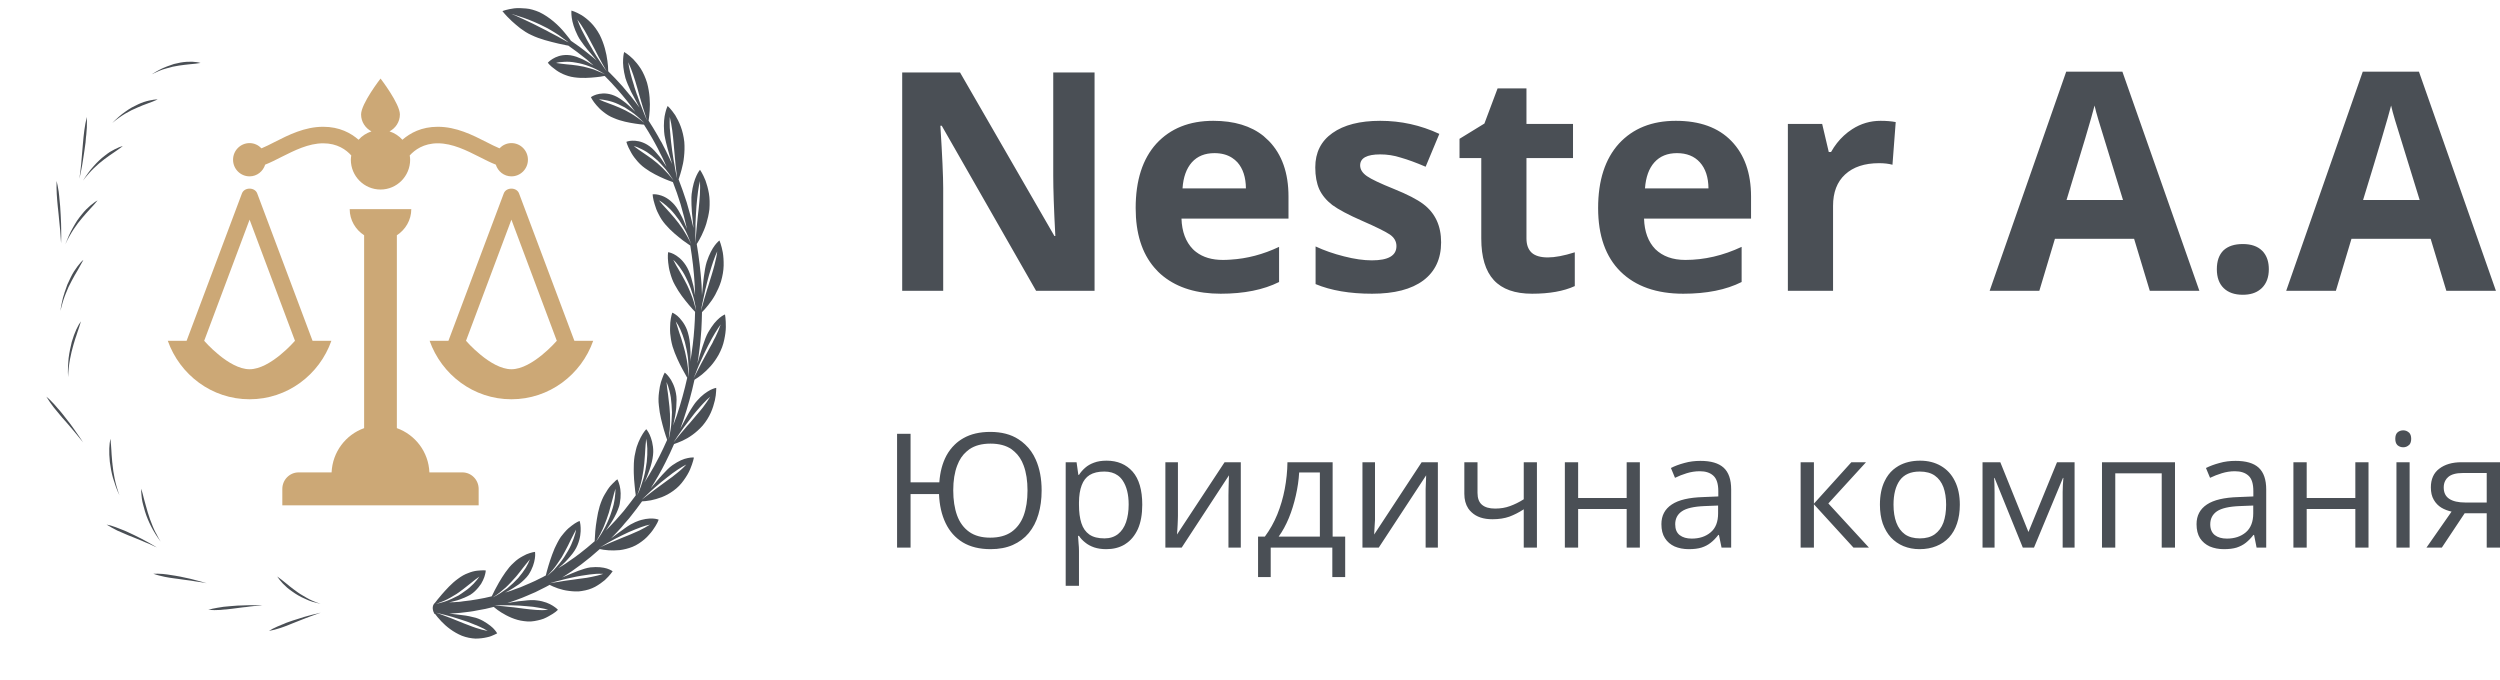 <svg width="239" height="65" viewBox="0 0 239 65" fill="none" xmlns="http://www.w3.org/2000/svg" xmlns:xlink="http://www.w3.org/1999/xlink">
	<desc>
			Created with Pixso.
	</desc>
	<defs/>
	<path id="Nester A.A" d="M210.26 27.8L205.52 27.8L204.02 22.83L196.45 22.83L194.96 27.8L190.21 27.8L197.53 6.85L202.9 6.85L210.26 27.8ZM238.61 27.8L233.87 27.8L232.37 22.83L224.8 22.83L223.31 27.8L218.56 27.8L225.88 6.85L231.25 6.85L238.61 27.8ZM104.64 6.93L104.64 27.8L99.05 27.8L90.03 12.02L89.9 12.02Q90.17 16.3 90.17 17.98L90.17 27.8L86.25 27.8L86.25 6.93L91.78 6.93L100.8 22.56L100.89 22.56C100.75 19.95 100.69 18.04 100.69 16.81L100.69 6.93L104.64 6.93ZM145.93 22.8C145.93 23.4 146.1 23.86 146.44 24.17C146.77 24.46 147.28 24.61 147.97 24.61C148.65 24.61 149.51 24.45 150.55 24.12L150.55 27.35C149.48 27.84 148.12 28.08 146.47 28.08C144.83 28.08 143.61 27.65 142.81 26.78C142.01 25.91 141.61 24.59 141.61 22.8L141.61 15.11L139.53 15.11L139.53 13.27L141.91 11.81L143.17 8.45L145.93 8.45L145.93 11.85L150.38 11.85L150.38 15.11L145.93 15.11L145.93 22.8ZM197.56 19.12L202.96 19.12L200.62 11.5C200.45 10.93 200.32 10.46 200.24 10.09Q199.81 11.8 197.56 19.12ZM225.91 19.12L231.32 19.12L228.97 11.5C228.8 10.93 228.67 10.46 228.59 10.09C228.3 11.23 227.41 14.24 225.91 19.12ZM122.28 26.96Q120.04 28.08 116.7 28.08Q113.32 28.08 111.23 26.43Q110.96 26.22 110.71 25.97Q110.53 25.79 110.36 25.59L110.36 25.59Q108.57 23.51 108.57 19.89C108.57 17.24 109.23 15.19 110.55 13.73C111.9 12.27 113.71 11.55 115.99 11.55Q118.98 11.55 120.79 13L120.79 13Q121.06 13.23 121.31 13.48C122.56 14.77 123.18 16.54 123.18 18.79L123.18 20.9L112.95 20.9C112.99 22.15 113.36 23.12 114.04 23.82Q114.19 23.97 114.35 24.09L114.35 24.09Q115.34 24.85 116.91 24.85Q117.28 24.85 117.65 24.82L117.65 24.82Q120 24.68 122.28 23.6L122.28 26.96ZM136.08 19.52C137.21 20.38 137.77 21.59 137.77 23.17C137.77 24.74 137.2 25.96 136.07 26.81C134.93 27.66 133.3 28.08 131.17 28.08Q127.98 28.08 125.77 27.16L125.77 23.56C126.58 23.94 127.49 24.26 128.49 24.51C129.5 24.77 130.38 24.89 131.15 24.89C132.72 24.89 133.5 24.44 133.5 23.53C133.5 23.08 133.29 22.71 132.87 22.42C132.45 22.14 131.57 21.7 130.24 21.12C128.91 20.54 127.96 20.03 127.37 19.6C126.8 19.16 126.38 18.65 126.12 18.09C125.87 17.52 125.74 16.83 125.74 16C125.74 14.58 126.29 13.49 127.38 12.72C128.48 11.94 130 11.55 131.95 11.55C133.92 11.55 135.8 11.96 137.6 12.8L136.29 15.94C135.38 15.55 134.59 15.26 133.92 15.07C133.27 14.86 132.62 14.76 131.95 14.76C130.67 14.76 130.03 15.11 130.03 15.81C130.03 16.2 130.25 16.54 130.68 16.84C131.11 17.14 131.96 17.54 133.25 18.06C134.54 18.58 135.49 19.07 136.08 19.52ZM166.5 26.96C165.01 27.71 163.15 28.08 160.92 28.08C158.37 28.08 156.37 27.38 154.93 25.97C153.5 24.56 152.78 22.53 152.78 19.89C152.78 17.24 153.45 15.19 154.77 13.73C156.12 12.27 157.93 11.55 160.21 11.55C162.5 11.55 164.27 12.19 165.52 13.48C166.77 14.77 167.4 16.54 167.4 18.79L167.4 20.9L157.17 20.9C157.21 22.15 157.57 23.12 158.25 23.82C158.95 24.5 159.9 24.85 161.12 24.85C162.94 24.85 164.73 24.43 166.5 23.6L166.5 26.96ZM179.78 11.55C180.33 11.55 180.81 11.59 181.23 11.67L180.92 15.75Q180.38 15.6 179.64 15.6C178.25 15.6 177.17 15.96 176.39 16.68C175.62 17.39 175.24 18.39 175.24 19.68L175.24 27.8L170.92 27.8L170.92 11.85L174.2 11.85L174.83 14.53L175.05 14.53Q175.56 13.62 176.28 12.96Q176.65 12.62 177.07 12.35C177.91 11.81 178.81 11.55 179.78 11.55ZM119.11 18.01C119.1 16.95 118.83 16.12 118.3 15.52Q118.07 15.27 117.79 15.09Q117.1 14.64 116.1 14.64C115.19 14.64 114.47 14.93 113.94 15.52C113.42 16.11 113.12 16.94 113.05 18.01L119.11 18.01ZM163.33 18.01C163.32 16.95 163.05 16.12 162.51 15.52C161.98 14.93 161.24 14.64 160.32 14.64C159.41 14.64 158.69 14.93 158.16 15.52C157.63 16.11 157.34 16.94 157.26 18.01L163.33 18.01ZM216.9 25.74C216.9 26.5 216.68 27.09 216.24 27.53Q216.17 27.6 216.09 27.66Q215.46 28.18 214.41 28.18C213.63 28.18 213.02 27.97 212.58 27.54C212.15 27.12 211.93 26.52 211.93 25.74C211.93 24.95 212.14 24.36 212.56 23.94C213 23.53 213.61 23.33 214.41 23.33C215.21 23.33 215.82 23.54 216.25 23.96Q216.35 24.05 216.42 24.15Q216.9 24.76 216.9 25.74Z" fill="#4A4F55" fill-opacity="1" fill-rule="evenodd"/>
	<path id="Юридична компанія" d="M229.75 41.14C229.96 41.14 230.13 41.21 230.28 41.34Q230.3 41.36 230.32 41.37L230.32 41.37Q230.51 41.57 230.51 41.95Q230.51 42.32 230.33 42.52Q230.3 42.54 230.28 42.56C230.13 42.69 229.96 42.76 229.75 42.76C229.53 42.76 229.35 42.69 229.2 42.56Q229.19 42.55 229.19 42.55L229.18 42.54Q228.99 42.34 228.99 41.95Q228.99 41.54 229.19 41.35Q229.2 41.34 229.2 41.34C229.35 41.21 229.53 41.14 229.75 41.14ZM99.58 46.89Q99.58 48.15 99.27 49.18C99.07 49.87 98.76 50.46 98.35 50.96C97.94 51.45 97.43 51.83 96.82 52.1Q95.91 52.5 94.7 52.5C93.64 52.5 92.76 52.28 92.04 51.85C91.32 51.41 90.78 50.8 90.4 50.01C90.02 49.22 89.81 48.29 89.77 47.23L87.05 47.23L87.05 52.35L85.76 52.35L85.76 41.47L87.05 41.47L87.05 46.11L89.8 46.11Q89.9 44.65 90.47 43.57Q90.8 42.96 91.28 42.5L91.28 42.5Q91.64 42.15 92.1 41.89Q93.15 41.29 94.67 41.29Q96.28 41.29 97.36 41.99Q97.71 42.21 98 42.49Q98.64 43.08 99.02 43.94Q99.58 45.2 99.58 46.89ZM91.13 46.87Q91.13 48.26 91.5 49.28C91.75 49.96 92.14 50.48 92.66 50.85Q93.44 51.4 94.66 51.4C95.49 51.4 96.17 51.22 96.7 50.85C97.22 50.48 97.61 49.96 97.86 49.29Q98.23 48.28 98.23 46.89C98.23 45.97 98.11 45.17 97.86 44.5Q97.57 43.7 97 43.19L97 43.19Q96.86 43.06 96.71 42.95Q95.93 42.41 94.69 42.41Q93.46 42.41 92.67 42.95Q92.54 43.04 92.42 43.15L92.42 43.15Q91.82 43.66 91.51 44.5Q91.13 45.49 91.13 46.87ZM105.79 44.04C106.83 44.04 107.66 44.39 108.28 45.09C108.89 45.79 109.2 46.84 109.2 48.25C109.2 49.17 109.06 49.95 108.78 50.58C108.49 51.21 108.09 51.69 107.58 52.01Q107.53 52.04 107.49 52.07L107.49 52.07Q106.75 52.5 105.76 52.5C105.32 52.5 104.93 52.44 104.6 52.33C104.26 52.21 103.98 52.06 103.74 51.86C103.5 51.67 103.3 51.46 103.15 51.23L103.06 51.23C103.07 51.42 103.09 51.66 103.11 51.93Q103.15 52.34 103.15 52.65L103.15 56L101.88 56L101.88 44.19L102.92 44.19L103.09 45.4L103.15 45.4C103.31 45.15 103.51 44.92 103.74 44.72Q104.09 44.41 104.59 44.23C104.93 44.1 105.33 44.04 105.79 44.04ZM187.36 48.25C187.36 48.92 187.27 49.52 187.09 50.05C186.92 50.57 186.66 51.02 186.33 51.38C185.99 51.74 185.59 52.02 185.11 52.21C184.64 52.4 184.11 52.5 183.51 52.5C182.95 52.5 182.44 52.4 181.97 52.21C181.51 52.02 181.11 51.74 180.77 51.38C180.44 51.02 180.18 50.57 179.99 50.05C179.81 49.52 179.72 48.92 179.72 48.25C179.72 47.36 179.87 46.6 180.18 45.98Q180.49 45.33 180.99 44.9L180.99 44.9Q181.23 44.7 181.5 44.54C182.08 44.21 182.77 44.04 183.56 44.04C184.32 44.04 184.98 44.21 185.55 44.54C186.12 44.87 186.57 45.35 186.88 45.98C187.2 46.61 187.36 47.37 187.36 48.25ZM162.56 44.06C163.56 44.06 164.29 44.27 164.78 44.71C165.26 45.15 165.5 45.84 165.5 46.8L165.5 52.35L164.58 52.35L164.33 51.14L164.27 51.14C164.04 51.44 163.8 51.69 163.54 51.89C163.29 52.09 163 52.24 162.66 52.35Q162.17 52.5 161.45 52.5C160.94 52.5 160.49 52.41 160.09 52.24C159.7 52.06 159.39 51.8 159.17 51.45C158.94 51.1 158.83 50.65 158.83 50.11C158.83 49.29 159.16 48.67 159.82 48.23C160.48 47.79 161.48 47.56 162.83 47.52L164.27 47.46L164.27 46.96C164.27 46.25 164.11 45.76 163.8 45.48Q163.8 45.47 163.79 45.47Q163.33 45.05 162.5 45.05C162.06 45.05 161.64 45.12 161.25 45.24C160.85 45.36 160.48 45.51 160.13 45.68L159.74 44.74C160.11 44.55 160.54 44.39 161.03 44.26C161.52 44.12 162.03 44.06 162.56 44.06ZM213.72 44.06C214.71 44.06 215.45 44.27 215.93 44.71Q215.94 44.72 215.94 44.72Q216.65 45.38 216.65 46.8L216.65 52.35L215.73 52.35L215.49 51.14L215.43 51.14C215.2 51.44 214.95 51.69 214.7 51.89C214.45 52.09 214.15 52.24 213.82 52.35C213.49 52.45 213.09 52.5 212.6 52.5C212.1 52.5 211.65 52.41 211.25 52.24C210.86 52.06 210.55 51.8 210.32 51.45C210.1 51.1 209.99 50.65 209.99 50.11C209.99 49.29 210.32 48.67 210.98 48.23C211.64 47.79 212.64 47.56 213.99 47.52L215.42 47.46L215.42 46.96C215.42 46.25 215.27 45.76 214.96 45.48C214.65 45.19 214.21 45.05 213.65 45.05C213.22 45.05 212.8 45.12 212.41 45.24C212.01 45.36 211.64 45.51 211.28 45.68L210.89 44.74C211.27 44.55 211.7 44.39 212.19 44.26C212.67 44.12 213.18 44.06 213.72 44.06ZM112.61 44.19L112.61 49.32C112.61 49.42 112.61 49.55 112.6 49.71C112.6 49.86 112.59 50.03 112.58 50.2C112.57 50.38 112.56 50.55 112.55 50.71C112.54 50.87 112.53 51 112.52 51.1L117.07 44.19L118.62 44.19L118.62 52.35L117.44 52.35L117.44 47.35C117.44 47.19 117.44 46.98 117.45 46.74C117.45 46.49 117.46 46.24 117.47 46.01Q117.49 45.64 117.49 45.44L112.97 52.35L111.41 52.35L111.41 44.19L112.61 44.19ZM127.4 44.19L127.4 51.3L128.6 51.3L128.6 55.17L127.37 55.17L127.37 52.35L121.48 52.35L121.48 55.17L120.27 55.17L120.27 51.3L120.92 51.3Q121.64 50.33 122.11 49.18C122.42 48.41 122.66 47.6 122.82 46.76C122.98 45.91 123.07 45.05 123.08 44.19L127.4 44.19ZM131.45 44.19L131.45 49.32C131.45 49.42 131.45 49.55 131.45 49.71C131.44 49.86 131.43 50.03 131.42 50.2C131.41 50.38 131.4 50.55 131.39 50.71Q131.39 50.95 131.37 51.1L135.91 44.19L137.46 44.19L137.46 52.35L136.29 52.35L136.29 47.35C136.29 47.19 136.29 46.98 136.29 46.74C136.3 46.49 136.31 46.24 136.32 46.01Q136.33 45.64 136.34 45.44L131.81 52.35L130.25 52.35L130.25 44.19L131.45 44.19ZM141.25 44.19L141.25 47.12C141.25 47.63 141.39 48.01 141.67 48.25C141.96 48.5 142.38 48.62 142.93 48.62C143.46 48.62 143.93 48.54 144.36 48.38C144.8 48.22 145.23 48.01 145.67 47.73L145.67 44.19L146.93 44.19L146.93 52.35L145.67 52.35L145.67 48.69C145.21 48.99 144.75 49.22 144.3 49.39C143.85 49.55 143.31 49.64 142.68 49.64C141.82 49.64 141.16 49.42 140.69 48.98Q140.5 48.81 140.36 48.6Q139.99 48.03 139.99 47.21L139.99 44.19L141.25 44.19ZM150.87 44.19L150.87 47.61L155.51 47.61L155.51 44.19L156.77 44.19L156.77 52.35L155.51 52.35L155.51 48.66L150.87 48.66L150.87 52.35L149.6 52.35L149.6 44.19L150.87 44.19ZM176.99 44.19L178.39 44.19L174.79 48.13L178.67 52.35L177.19 52.35L173.41 48.21L173.41 52.35L172.14 52.35L172.14 44.19L173.41 44.19L173.41 48.15L176.99 44.19ZM198.33 44.19L198.33 52.35L197.19 52.35L197.19 47.03Q197.19 46.71 197.21 46.37C197.22 46.14 197.24 45.91 197.26 45.69L197.22 45.69L194.45 52.35L193.38 52.35L190.68 45.69L190.64 45.69C190.65 45.91 190.66 46.14 190.67 46.37C190.68 46.59 190.68 46.83 190.68 47.08L190.68 52.35L189.53 52.35L189.53 44.19L191.23 44.19L193.92 50.86L196.65 44.19L198.33 44.19ZM207.93 44.19L207.93 52.35L206.66 52.35L206.66 45.25L202.22 45.25L202.22 52.35L200.95 52.35L200.95 44.19L207.93 44.19ZM220.52 44.19L220.52 47.61L225.17 47.61L225.17 44.19L226.43 44.19L226.43 52.35L225.17 52.35L225.17 48.66L220.52 48.66L220.52 52.35L219.25 52.35L219.25 44.19L220.52 44.19ZM230.36 44.19L230.36 52.35L229.1 52.35L229.1 44.19L230.36 44.19ZM233.44 52.35L231.97 52.35L234.37 48.91C234.02 48.83 233.69 48.71 233.39 48.53C233.1 48.35 232.85 48.1 232.67 47.78C232.48 47.46 232.39 47.07 232.39 46.59C232.39 45.81 232.66 45.21 233.19 44.81Q234 44.19 235.31 44.19L239 44.19L239 52.35L237.73 52.35L237.73 49.07L235.62 49.07L233.44 52.35ZM105.57 45.08Q104.71 45.08 104.17 45.41C103.82 45.63 103.57 45.96 103.41 46.39Q103.16 47.04 103.15 48.02L103.15 48.26Q103.15 49.3 103.38 50.01C103.53 50.49 103.79 50.85 104.14 51.1C104.5 51.35 104.98 51.47 105.59 51.47C106.1 51.47 106.53 51.33 106.88 51.06C107.22 50.79 107.48 50.41 107.65 49.92Q107.9 49.18 107.9 48.23Q107.9 46.79 107.33 45.94Q107.13 45.64 106.86 45.45Q106.35 45.08 105.57 45.08ZM181.02 48.25C181.02 48.91 181.11 49.48 181.29 49.96C181.47 50.44 181.74 50.81 182.11 51.08C182.48 51.34 182.96 51.47 183.54 51.47C184.12 51.47 184.59 51.34 184.96 51.08C185.33 50.81 185.61 50.44 185.79 49.96C185.96 49.48 186.05 48.91 186.05 48.25C186.05 47.6 185.96 47.04 185.79 46.57C185.61 46.1 185.34 45.73 184.97 45.47C184.6 45.21 184.12 45.08 183.53 45.08C182.66 45.08 182.03 45.36 181.62 45.92C181.22 46.48 181.02 47.26 181.02 48.25ZM126.18 45.17L124.2 45.17C124.16 45.9 124.05 46.63 123.88 47.38C123.71 48.13 123.49 48.85 123.21 49.53C122.93 50.2 122.61 50.79 122.24 51.3L126.18 51.3L126.18 45.17ZM233.62 46.6C233.62 47.09 233.79 47.45 234.15 47.69C234.5 47.92 235.01 48.04 235.67 48.04L237.73 48.04L237.73 45.22L235.45 45.22C234.8 45.22 234.33 45.35 234.04 45.61Q233.87 45.76 233.77 45.95Q233.62 46.23 233.62 46.6ZM164.25 48.33L162.98 48.38C161.94 48.42 161.21 48.59 160.79 48.88C160.36 49.17 160.15 49.59 160.15 50.12C160.15 50.59 160.29 50.93 160.58 51.16C160.87 51.38 161.25 51.49 161.73 51.49C162.47 51.49 163.07 51.29 163.54 50.89C164.02 50.49 164.25 49.88 164.25 49.08L164.25 48.33ZM215.41 48.33L214.14 48.38C213.1 48.42 212.37 48.59 211.94 48.88C211.52 49.17 211.3 49.59 211.3 50.12C211.3 50.59 211.45 50.93 211.74 51.16C212.03 51.38 212.41 51.49 212.89 51.49C213.62 51.49 214.23 51.29 214.7 50.89C215.17 50.49 215.41 49.88 215.41 49.08L215.41 48.33Z" fill="#4A4F55" fill-opacity="1" fill-rule="evenodd"/>
	<path id="Vector" d="M69.31 30.06C69.31 30.06 69.4 30.53 69.39 31.26C69.39 31.63 69.33 32.05 69.23 32.51L69.23 32.51C69.18 32.73 69.12 32.97 69.03 33.2C68.94 33.44 68.83 33.67 68.71 33.9C68.59 34.11 68.47 34.31 68.34 34.49C68.21 34.68 68.07 34.85 67.93 35.01C67.65 35.32 67.37 35.59 67.11 35.8C66.86 36.01 66.62 36.16 66.46 36.26C66.44 36.28 66.41 36.29 66.39 36.31C66.11 37.6 65.76 38.87 65.34 40.13C65.24 40.42 65.14 40.71 65.03 41C65.05 40.95 65.07 40.91 65.1 40.86C65.21 40.64 65.34 40.4 65.47 40.17C65.53 40.05 65.6 39.94 65.66 39.82C65.72 39.7 65.78 39.58 65.85 39.47C65.98 39.25 66.11 39.03 66.24 38.84C66.25 38.82 66.27 38.8 66.28 38.78C66.4 38.61 66.5 38.45 66.62 38.33C66.86 38.05 67.1 37.83 67.32 37.66C67.55 37.49 67.74 37.37 67.91 37.28C68.25 37.11 68.47 37.08 68.47 37.08C68.47 37.08 68.48 37.21 68.46 37.42C68.45 37.63 68.42 37.93 68.34 38.28C68.25 38.64 68.14 39.04 67.95 39.46C67.76 39.88 67.5 40.3 67.17 40.69C66.55 41.39 65.84 41.86 65.25 42.13C64.9 42.29 64.62 42.39 64.44 42.45C64.19 43.03 63.92 43.61 63.63 44.18C63.2 45.05 62.72 45.88 62.21 46.68C62.23 46.65 62.26 46.63 62.28 46.6C62.29 46.58 62.3 46.57 62.32 46.55C62.36 46.5 62.41 46.45 62.46 46.39C62.49 46.35 62.53 46.31 62.56 46.27L62.69 46.12C62.73 46.07 62.77 46.02 62.81 45.97C62.97 45.77 63.15 45.58 63.32 45.39C63.66 45.02 63.98 44.68 64.29 44.47C64.59 44.27 64.85 44.11 65.1 44C65.34 43.89 65.56 43.83 65.75 43.79C66.12 43.71 66.34 43.74 66.34 43.74C66.34 43.74 66.25 44.22 65.97 44.88C65.83 45.21 65.62 45.56 65.36 45.92C65.23 46.1 65.09 46.28 64.92 46.45C64.75 46.62 64.57 46.78 64.37 46.92C64.19 47.05 64 47.17 63.82 47.27C63.63 47.37 63.44 47.46 63.26 47.53C62.88 47.67 62.53 47.77 62.23 47.83C61.86 47.9 61.56 47.92 61.38 47.93C61.03 48.43 60.65 48.91 60.28 49.38C60.23 49.45 60.17 49.52 60.12 49.58C59.99 49.74 59.86 49.89 59.72 50.04C59.63 50.16 59.53 50.27 59.44 50.38C59.29 50.55 59.14 50.71 58.98 50.88C58.9 50.96 58.81 51.05 58.73 51.14C58.65 51.23 58.56 51.31 58.48 51.4C58.44 51.44 58.4 51.48 58.36 51.52L58.37 51.5C58.42 51.47 58.47 51.43 58.52 51.39C58.71 51.24 58.91 51.09 59.11 50.95C59.21 50.87 59.32 50.8 59.42 50.73C59.48 50.68 59.54 50.64 59.6 50.6C59.64 50.57 59.68 50.54 59.72 50.51C59.91 50.37 60.11 50.24 60.3 50.13C60.4 50.08 60.49 50.03 60.58 49.99C60.67 49.94 60.75 49.9 60.84 49.87C61.48 49.6 62.03 49.56 62.39 49.57C62.76 49.59 62.97 49.68 62.97 49.68C62.97 49.68 62.93 49.79 62.84 49.98C62.75 50.16 62.6 50.41 62.4 50.69C62.3 50.83 62.18 50.98 62.05 51.12C61.92 51.27 61.78 51.42 61.61 51.56C61.28 51.83 60.91 52.1 60.46 52.28C60.05 52.44 59.64 52.54 59.26 52.59C58.86 52.63 58.5 52.63 58.19 52.61C57.82 52.59 57.52 52.53 57.34 52.49C56.19 53.53 54.98 54.44 53.73 55.22C53.77 55.2 53.81 55.18 53.85 55.16C53.87 55.15 53.88 55.15 53.9 55.14C54.05 55.07 54.21 55.01 54.37 54.94C54.43 54.92 54.5 54.89 54.56 54.86C54.78 54.77 55.01 54.67 55.23 54.59L55.28 54.57C55.71 54.42 56.11 54.28 56.45 54.24C57.14 54.17 57.66 54.24 58.02 54.35C58.38 54.47 58.57 54.61 58.57 54.61C58.57 54.61 58.32 55 57.82 55.46C57.57 55.67 57.25 55.9 56.89 56.1C56.71 56.2 56.5 56.28 56.29 56.35C56.08 56.41 55.85 56.47 55.62 56.5C55.51 56.52 55.41 56.53 55.31 56.54C55.2 56.54 55.09 56.54 54.99 56.54C54.78 56.53 54.58 56.52 54.39 56.49C54.19 56.47 54.01 56.43 53.83 56.39C53.66 56.35 53.49 56.3 53.34 56.25C52.99 56.13 52.71 56 52.54 55.91C52.53 55.92 52.52 55.93 52.5 55.94C52.48 55.95 52.46 55.96 52.44 55.97C52.27 56.07 52.08 56.16 51.9 56.25C51.8 56.3 51.7 56.35 51.6 56.4C51.46 56.47 51.32 56.54 51.18 56.61C51.09 56.65 51 56.69 50.9 56.73C50.85 56.75 50.81 56.77 50.76 56.79C50.66 56.83 50.56 56.88 50.46 56.92C50.28 57 50.09 57.08 49.91 57.15C49.75 57.21 49.59 57.27 49.43 57.33C49.3 57.37 49.18 57.42 49.05 57.47C48.87 57.53 48.69 57.58 48.51 57.64C48.57 57.63 48.62 57.63 48.68 57.62C48.78 57.6 48.88 57.59 48.98 57.57C49.34 57.51 49.72 57.45 50.09 57.43C50.55 57.37 50.99 57.34 51.34 57.4C52.02 57.48 52.52 57.7 52.85 57.91C53.02 58.02 53.14 58.11 53.22 58.18C53.3 58.25 53.34 58.3 53.34 58.3L53.28 58.35C53.24 58.39 53.19 58.44 53.11 58.5C52.96 58.61 52.73 58.77 52.44 58.92C52.3 59 52.14 59.08 51.97 59.15C51.8 59.21 51.61 59.27 51.41 59.31C51.21 59.36 51 59.39 50.78 59.41C50.56 59.43 50.33 59.41 50.1 59.38C49.25 59.29 48.47 58.89 47.92 58.55C47.67 58.4 47.46 58.23 47.31 58.11C47.3 58.1 47.29 58.09 47.28 58.08C47.25 58.06 47.23 58.04 47.2 58.02C46.68 58.16 46.17 58.27 45.65 58.35C45.51 58.38 45.37 58.41 45.23 58.43C45.14 58.45 45.05 58.46 44.96 58.47C44.91 58.48 44.86 58.48 44.81 58.49L43.98 58.59C43.8 58.61 43.62 58.62 43.44 58.63C43.35 58.64 43.25 58.64 43.16 58.65C43.08 58.66 43.01 58.66 42.94 58.67C42.99 58.67 43.05 58.68 43.11 58.68C43.33 58.7 43.57 58.73 43.81 58.76C43.91 58.78 44.02 58.79 44.12 58.8C44.26 58.82 44.39 58.83 44.52 58.85C44.75 58.89 44.97 58.93 45.18 58.99C45.39 59.03 45.58 59.08 45.74 59.15C46.07 59.28 46.34 59.44 46.57 59.6C46.8 59.75 46.98 59.9 47.13 60.04C47.41 60.32 47.53 60.55 47.53 60.55C47.53 60.55 47.43 60.6 47.26 60.68C47.09 60.76 46.85 60.87 46.53 60.93C46.23 61 45.86 61.05 45.45 61.05C45.05 61.03 44.6 60.95 44.16 60.78C43.34 60.44 42.66 59.9 42.19 59.4C41.91 59.11 41.71 58.85 41.59 58.69C41.58 58.69 41.56 58.7 41.54 58.7C41.4 58.47 41.21 57.93 41.6 57.61C41.72 57.45 41.92 57.2 42.17 56.91L42.21 56.86C42.62 56.39 43.17 55.77 43.77 55.34C44.11 55.08 44.44 54.9 44.75 54.79C45.06 54.66 45.35 54.59 45.6 54.56C45.85 54.54 46.06 54.52 46.21 54.52C46.36 54.52 46.44 54.54 46.44 54.54C46.44 54.54 46.43 54.79 46.3 55.17C46.23 55.36 46.13 55.59 45.99 55.82C45.84 56.04 45.65 56.28 45.4 56.52C45.28 56.64 45.12 56.76 44.95 56.87C44.77 56.97 44.57 57.06 44.37 57.15C44.35 57.16 44.33 57.16 44.31 57.17C44.12 57.25 43.92 57.33 43.72 57.39C43.5 57.45 43.28 57.51 43.06 57.56C43.02 57.57 42.97 57.58 42.92 57.59C43.03 57.59 43.14 57.58 43.25 57.57L43.39 57.57C43.47 57.56 43.56 57.56 43.64 57.55L43.84 57.54L44.04 57.52C44.13 57.51 44.22 57.49 44.31 57.48C44.75 57.43 45.2 57.38 45.65 57.29C46.1 57.22 46.55 57.12 47 57.01L47.01 57C47.03 56.98 47.04 56.95 47.06 56.91C47.12 56.79 47.19 56.64 47.28 56.46C47.33 56.38 47.38 56.28 47.43 56.18C47.75 55.57 48.18 54.85 48.69 54.23C48.82 54.07 48.96 53.94 49.09 53.82C49.1 53.81 49.11 53.8 49.12 53.79C49.26 53.65 49.41 53.53 49.55 53.43C49.69 53.34 49.82 53.25 49.96 53.18C50.09 53.11 50.21 53.05 50.33 52.99C50.57 52.89 50.77 52.84 50.92 52.8C50.96 52.8 50.99 52.79 51.02 52.78C51.05 52.78 51.07 52.77 51.09 52.77L51.15 52.76C51.15 52.76 51.16 52.82 51.16 52.94C51.17 53.05 51.16 53.22 51.13 53.41C51.07 53.81 50.91 54.37 50.52 54.96C50.31 55.25 49.99 55.56 49.62 55.85C49.25 56.11 48.83 56.38 48.43 56.58C48.4 56.6 48.37 56.61 48.34 56.62C48.33 56.63 48.31 56.64 48.29 56.65C48.33 56.64 48.37 56.63 48.41 56.61L48.52 56.58C48.61 56.55 48.7 56.52 48.79 56.49C48.84 56.47 48.89 56.45 48.94 56.44C49.03 56.4 49.13 56.36 49.23 56.33C49.41 56.27 49.58 56.2 49.76 56.14C50.02 56.03 50.27 55.92 50.53 55.81L50.58 55.79C50.78 55.71 50.97 55.62 51.16 55.53C51.24 55.49 51.32 55.45 51.4 55.41C51.45 55.38 51.5 55.36 51.56 55.33C51.77 55.23 51.98 55.13 52.18 55.01C52.23 54.81 52.31 54.48 52.43 54.09C52.48 53.93 52.53 53.76 52.59 53.58C52.65 53.39 52.72 53.2 52.79 53.01C52.86 52.82 52.94 52.62 53.02 52.43C53.06 52.34 53.11 52.25 53.15 52.16C53.2 52.06 53.24 51.97 53.29 51.88C53.39 51.67 53.51 51.49 53.62 51.32C53.72 51.19 53.81 51.08 53.91 50.96C53.93 50.94 53.95 50.91 53.98 50.88C54.21 50.61 54.45 50.4 54.66 50.25C55.08 49.92 55.41 49.8 55.41 49.8C55.41 49.8 55.5 50.04 55.51 50.45C55.53 50.85 55.49 51.45 55.21 52.11C55.07 52.46 54.82 52.85 54.5 53.21C54.35 53.39 54.18 53.57 54.01 53.75C53.85 53.91 53.68 54.06 53.51 54.2L53.48 54.23C53.46 54.25 53.45 54.26 53.43 54.27C53.41 54.29 53.38 54.31 53.36 54.33C53.51 54.24 53.66 54.15 53.81 54.05C53.99 53.95 54.16 53.82 54.33 53.7C54.42 53.64 54.51 53.58 54.59 53.52L54.98 53.25C55.07 53.19 55.15 53.13 55.23 53.06C55.28 53.03 55.32 52.99 55.37 52.96C55.87 52.58 56.36 52.17 56.85 51.74C56.86 51.53 56.88 51.19 56.91 50.78C56.94 50.43 56.99 50.04 57.06 49.63C57.12 49.22 57.21 48.79 57.33 48.39C57.47 47.95 57.63 47.56 57.82 47.25C57.91 47.09 58 46.94 58.09 46.81C58.18 46.67 58.27 46.56 58.36 46.45C58.51 46.28 58.66 46.14 58.77 46.04C58.79 46.02 58.81 46 58.82 45.98C58.94 45.88 59.02 45.82 59.02 45.82C59.02 45.82 59.14 46.04 59.24 46.43C59.34 46.83 59.39 47.4 59.25 48.14C59.24 48.23 59.21 48.33 59.18 48.43C59.15 48.53 59.11 48.63 59.07 48.73C58.99 48.94 58.89 49.16 58.77 49.38C58.76 49.39 58.76 49.41 58.75 49.42C58.7 49.52 58.65 49.62 58.59 49.71C58.52 49.82 58.46 49.93 58.39 50.03C58.25 50.25 58.11 50.45 57.97 50.65C57.95 50.67 57.93 50.69 57.92 50.71C57.91 50.72 57.9 50.74 57.89 50.75C58.02 50.62 58.16 50.48 58.29 50.34C58.69 49.94 59.07 49.5 59.45 49.06C59.51 48.99 59.57 48.91 59.64 48.84C59.85 48.57 60.06 48.3 60.27 48.03C60.41 47.86 60.54 47.68 60.67 47.5C60.7 47.45 60.74 47.4 60.78 47.35C60.75 47.14 60.7 46.8 60.67 46.4C60.63 46.05 60.6 45.65 60.59 45.24C60.58 45.03 60.59 44.82 60.59 44.6C60.59 44.39 60.6 44.17 60.62 43.96C60.64 43.72 60.68 43.5 60.73 43.3C60.77 43.09 60.82 42.9 60.87 42.72C60.97 42.4 61.1 42.13 61.21 41.9C61.23 41.87 61.25 41.83 61.26 41.8C61.52 41.3 61.78 41.03 61.78 41.03C61.78 41.03 61.94 41.2 62.11 41.56C62.19 41.74 62.27 41.96 62.34 42.24C62.4 42.51 62.46 42.85 62.45 43.22C62.44 43.59 62.36 44.07 62.21 44.56C62.14 44.8 62.05 45.05 61.96 45.29C61.91 45.41 61.87 45.53 61.82 45.65C61.78 45.75 61.74 45.84 61.7 45.93C61.69 45.95 61.68 45.97 61.66 46C61.64 46.05 61.62 46.09 61.6 46.14C61.61 46.11 61.63 46.09 61.64 46.07C61.77 45.87 61.9 45.67 62.02 45.46L62.55 44.55L63.04 43.62C63.3 43.1 63.55 42.58 63.78 42.05C63.71 41.85 63.6 41.54 63.49 41.16L63.48 41.13C63.3 40.48 63.06 39.62 62.99 38.79C62.93 38.32 62.95 37.89 63 37.51C63.04 37.13 63.11 36.8 63.19 36.52C63.28 36.24 63.37 36.02 63.43 35.86C63.5 35.71 63.55 35.62 63.55 35.62C63.55 35.62 63.74 35.75 63.97 36.06C64.09 36.21 64.22 36.42 64.33 36.67C64.45 36.92 64.55 37.22 64.62 37.59C64.66 37.78 64.68 37.99 64.68 38.22C64.68 38.45 64.67 38.7 64.65 38.96C64.64 39 64.64 39.04 64.64 39.08C64.61 39.3 64.59 39.53 64.55 39.74C64.5 40 64.45 40.26 64.39 40.51C64.38 40.53 64.38 40.55 64.37 40.58C64.37 40.6 64.36 40.63 64.36 40.65C64.48 40.33 64.6 40.02 64.71 39.7C65.1 38.52 65.43 37.32 65.7 36.11C65.7 36.1 65.69 36.1 65.69 36.09C65.68 36.07 65.66 36.05 65.65 36.03C65.55 35.85 65.41 35.61 65.25 35.31C65.09 35.01 64.91 34.67 64.75 34.3C64.66 34.11 64.59 33.92 64.51 33.73C64.44 33.53 64.36 33.33 64.3 33.13C64.23 32.9 64.19 32.68 64.15 32.48C64.14 32.43 64.14 32.38 64.13 32.34C64.11 32.18 64.08 32.02 64.07 31.87C64.06 31.68 64.05 31.5 64.06 31.33C64.06 31.24 64.06 31.16 64.07 31.08C64.07 31 64.08 30.93 64.08 30.85C64.13 30.27 64.27 29.89 64.27 29.89C64.27 29.89 64.47 29.96 64.76 30.2C64.9 30.32 65.06 30.49 65.22 30.71C65.38 30.92 65.55 31.2 65.68 31.54C65.74 31.71 65.8 31.91 65.85 32.14C65.9 32.36 65.94 32.61 65.96 32.86C65.98 33.12 66 33.39 66.01 33.65C66.01 33.79 66.01 33.92 66.01 34.05C66.01 34.16 66.01 34.25 66.01 34.35C66 34.38 66 34.41 66 34.44L66 34.48C66 34.52 65.99 34.56 65.99 34.59C66.17 33.51 66.31 32.43 66.38 31.35C66.42 30.83 66.44 30.32 66.45 29.81C66.31 29.66 66.1 29.44 65.86 29.15C65.65 28.9 65.42 28.61 65.18 28.29C64.94 27.97 64.73 27.62 64.53 27.26C64.3 26.86 64.17 26.46 64.07 26.1C63.96 25.73 63.91 25.39 63.88 25.1C63.81 24.52 63.87 24.11 63.87 24.11C63.87 24.11 64.09 24.13 64.41 24.29C64.73 24.46 65.17 24.76 65.56 25.36C65.76 25.66 65.95 26.09 66.09 26.58C66.16 26.82 66.23 27.08 66.29 27.34C66.34 27.6 66.39 27.86 66.43 28.11C66.44 28.15 66.44 28.2 66.45 28.24C66.44 27.89 66.43 27.54 66.41 27.19C66.34 25.92 66.19 24.68 65.99 23.47C65.97 23.46 65.95 23.44 65.92 23.43C65.76 23.32 65.54 23.17 65.28 22.98C65.03 22.79 64.76 22.56 64.46 22.31L64.46 22.31C64.17 22.06 63.89 21.78 63.63 21.48C63.33 21.14 63.12 20.8 62.96 20.47C62.78 20.14 62.67 19.82 62.59 19.54C62.41 18.99 62.39 18.58 62.39 18.58C62.39 18.58 62.6 18.54 62.95 18.62C63.29 18.69 63.78 18.88 64.27 19.36C64.4 19.48 64.53 19.63 64.66 19.81C64.79 19.99 64.9 20.19 65.02 20.41C65.03 20.43 65.04 20.45 65.05 20.47C65.16 20.67 65.27 20.88 65.36 21.1C65.46 21.34 65.56 21.58 65.65 21.82C65.65 21.84 65.66 21.86 65.67 21.88C65.68 21.9 65.68 21.92 65.69 21.94C65.5 21.11 65.29 20.3 65.06 19.51C64.84 18.78 64.59 18.08 64.33 17.41C64.3 17.4 64.28 17.39 64.25 17.38C64.08 17.32 63.83 17.23 63.55 17.11C63.26 16.99 62.95 16.84 62.62 16.67C62.29 16.5 61.96 16.3 61.65 16.07C61.3 15.82 61.02 15.53 60.8 15.25C60.57 14.98 60.39 14.7 60.26 14.44C59.98 13.95 59.88 13.56 59.88 13.56C59.88 13.56 60.09 13.46 60.44 13.45C60.79 13.44 61.3 13.49 61.87 13.83C62.02 13.92 62.17 14.03 62.33 14.17C62.49 14.32 62.65 14.49 62.8 14.67C62.82 14.69 62.83 14.7 62.84 14.72C62.99 14.89 63.14 15.06 63.27 15.26C63.41 15.46 63.55 15.68 63.68 15.88C63.69 15.9 63.7 15.91 63.71 15.92C63.72 15.95 63.74 15.97 63.75 16C63.66 15.8 63.57 15.6 63.48 15.4C63.42 15.27 63.36 15.14 63.3 15.02C63.24 14.89 63.18 14.77 63.11 14.65C63.04 14.5 62.97 14.36 62.9 14.22L62.74 13.92C62.68 13.81 62.61 13.69 62.55 13.57C62.48 13.46 62.42 13.34 62.36 13.23C62.1 12.77 61.83 12.33 61.56 11.91C61.54 11.91 61.51 11.91 61.48 11.91C61.29 11.89 61.04 11.87 60.74 11.82C60.15 11.73 59.37 11.59 58.69 11.29C58.29 11.14 57.98 10.93 57.7 10.71C57.42 10.5 57.2 10.27 57.02 10.06C56.66 9.65 56.49 9.29 56.49 9.29C56.49 9.29 56.67 9.15 57.01 9.04C57.35 8.94 57.86 8.86 58.48 9.05C58.64 9.1 58.81 9.17 59 9.27C59.18 9.36 59.36 9.5 59.55 9.63C59.74 9.77 59.93 9.92 60.11 10.09C60.29 10.25 60.47 10.42 60.63 10.59C60.66 10.62 60.68 10.64 60.71 10.67L60.73 10.69C60.19 9.94 59.65 9.27 59.11 8.65C58.67 8.14 58.23 7.68 57.81 7.26C57.8 7.26 57.78 7.27 57.77 7.27C57.76 7.27 57.74 7.27 57.73 7.27C57.55 7.31 57.29 7.35 56.99 7.38C56.4 7.44 55.62 7.5 54.89 7.39C54.48 7.34 54.13 7.21 53.82 7.08C53.51 6.94 53.25 6.78 53.04 6.61C52.6 6.31 52.37 6 52.37 6C52.37 6 52.52 5.82 52.83 5.63C53.14 5.44 53.62 5.23 54.27 5.26C54.43 5.26 54.61 5.29 54.81 5.34C55.01 5.38 55.2 5.46 55.41 5.55L55.42 5.55C55.63 5.64 55.85 5.73 56.05 5.85C56.26 5.96 56.46 6.09 56.66 6.21C56.68 6.22 56.7 6.23 56.72 6.24C56.73 6.26 56.75 6.27 56.77 6.28C56.54 6.07 56.32 5.88 56.11 5.7C55.4 5.13 54.8 4.69 54.33 4.36L54.26 4.35C54.21 4.34 54.15 4.33 54.1 4.32C53.93 4.28 53.73 4.25 53.53 4.2C53.47 4.19 53.41 4.17 53.35 4.16C52.57 3.97 51.62 3.75 50.8 3.35C50.61 3.27 50.42 3.16 50.24 3.05C50.11 2.97 49.99 2.88 49.86 2.79C49.82 2.76 49.77 2.72 49.72 2.69C49.43 2.47 49.16 2.22 48.92 2.01C48.9 1.98 48.87 1.96 48.85 1.94C48.34 1.47 48.03 1.06 48.03 1.06C48.03 1.06 48.46 0.89 49.14 0.8C49.47 0.76 49.86 0.77 50.28 0.81C50.49 0.82 50.7 0.87 50.92 0.93C51.13 0.99 51.35 1.07 51.56 1.16C52.53 1.62 53.42 2.43 54.01 3.16C54.16 3.34 54.3 3.51 54.42 3.67C54.48 3.74 54.53 3.82 54.57 3.89C55.06 4.22 55.68 4.66 56.4 5.25C56.62 5.42 56.84 5.61 57.07 5.81C57.05 5.79 57.03 5.76 57 5.74L56.98 5.71C56.82 5.53 56.65 5.33 56.49 5.13C56.43 5.07 56.38 5 56.33 4.94C56.21 4.81 56.1 4.67 56 4.54C55.87 4.39 55.76 4.23 55.65 4.07C55.62 4.03 55.59 3.99 55.56 3.95C55.43 3.77 55.31 3.58 55.23 3.41C54.88 2.71 54.72 2.13 54.66 1.7C54.6 1.27 54.63 1.01 54.63 1.01C54.63 1.01 55.04 1.12 55.6 1.45C55.87 1.62 56.18 1.86 56.48 2.16C56.79 2.47 57.08 2.87 57.33 3.33C57.76 4.18 57.98 5.11 58.07 5.83C58.12 6.19 58.14 6.49 58.14 6.71C58.14 6.75 58.15 6.78 58.15 6.82C58.58 7.25 59.04 7.72 59.5 8.24C60.04 8.86 60.59 9.54 61.14 10.29C61.12 10.25 61.09 10.2 61.07 10.16C60.95 9.94 60.82 9.71 60.7 9.47C60.65 9.38 60.61 9.29 60.56 9.2C60.48 9.06 60.4 8.91 60.33 8.77C60.24 8.57 60.15 8.38 60.07 8.19C60.05 8.15 60.04 8.12 60.02 8.08C59.93 7.86 59.85 7.66 59.79 7.46C59.59 6.7 59.54 6.09 59.57 5.65C59.59 5.22 59.67 4.97 59.67 4.97C59.67 4.97 60.05 5.18 60.53 5.65C60.76 5.89 61.02 6.2 61.26 6.57C61.5 6.95 61.7 7.41 61.86 7.92C62.12 8.87 62.16 9.83 62.11 10.56C62.09 10.92 62.05 11.22 62.02 11.43C62.01 11.47 62.01 11.5 62 11.53C62.29 11.97 62.57 12.43 62.85 12.92C62.93 13.07 63.02 13.23 63.11 13.39C63.16 13.47 63.2 13.55 63.25 13.62C63.37 13.87 63.5 14.12 63.63 14.36L63.69 14.48C63.7 14.51 63.72 14.54 63.73 14.57L63.99 15.1C64.04 15.21 64.09 15.31 64.13 15.41C64.18 15.51 64.22 15.6 64.27 15.7C64.25 15.65 64.24 15.6 64.22 15.55C64.14 15.31 64.07 15.05 63.99 14.79C63.96 14.67 63.93 14.55 63.89 14.44C63.85 14.29 63.8 14.15 63.77 14C63.7 13.75 63.64 13.49 63.59 13.25C63.54 13.02 63.5 12.8 63.49 12.59C63.43 11.79 63.5 11.19 63.61 10.77C63.71 10.35 63.83 10.13 63.83 10.13C63.83 10.13 64.16 10.43 64.55 11.01C64.73 11.31 64.92 11.67 65.08 12.1C65.24 12.53 65.36 13.03 65.42 13.57C65.46 14.07 65.44 14.55 65.39 15C65.35 15.45 65.25 15.87 65.16 16.21C65.07 16.56 64.98 16.84 64.91 17.04C64.89 17.07 64.88 17.11 64.87 17.14C65.14 17.85 65.41 18.59 65.65 19.35C65.89 20.15 66.11 20.97 66.3 21.82C66.3 21.79 66.29 21.77 66.29 21.75C66.29 21.71 66.28 21.67 66.28 21.63C66.25 21.37 66.22 21.09 66.2 20.82C66.19 20.69 66.18 20.57 66.16 20.45C66.15 20.3 66.13 20.15 66.13 20C66.11 19.73 66.1 19.46 66.1 19.22C66.09 18.98 66.1 18.75 66.12 18.55C66.22 17.75 66.4 17.18 66.58 16.8C66.76 16.41 66.92 16.23 66.92 16.23C66.92 16.23 67.19 16.61 67.45 17.27C67.57 17.61 67.69 18.02 67.77 18.48C67.85 18.94 67.86 19.46 67.82 20C67.76 20.49 67.65 20.96 67.52 21.39C67.39 21.81 67.22 22.2 67.07 22.51C66.91 22.83 66.77 23.08 66.66 23.25C66.65 23.28 66.63 23.3 66.61 23.32L66.61 23.34C66.82 24.6 66.98 25.91 67.07 27.24C67.09 27.58 67.1 27.91 67.11 28.25C67.11 28.19 67.12 28.14 67.12 28.08C67.14 27.82 67.17 27.55 67.2 27.27C67.23 27 67.25 26.72 67.29 26.45C67.36 25.92 67.44 25.42 67.56 25.04C67.81 24.29 68.09 23.78 68.34 23.45C68.59 23.12 68.78 22.99 68.78 22.99C68.78 22.99 68.97 23.43 69.1 24.14C69.16 24.5 69.19 24.93 69.18 25.4C69.17 25.87 69.08 26.38 68.93 26.9C68.79 27.36 68.58 27.79 68.38 28.17C68.17 28.55 67.94 28.88 67.72 29.15C67.47 29.47 67.25 29.71 67.11 29.84C67.1 30.4 67.08 30.96 67.05 31.52C67.02 31.88 66.99 32.24 66.96 32.61C66.94 32.84 66.91 33.07 66.88 33.31C66.86 33.43 66.84 33.56 66.83 33.69L66.76 34.24L66.67 34.76C66.68 34.73 66.69 34.69 66.7 34.66L66.72 34.6L66.83 34.22C66.87 34.09 66.91 33.96 66.94 33.83C67.02 33.57 67.1 33.31 67.19 33.05C67.23 32.95 67.26 32.85 67.29 32.76C67.34 32.61 67.39 32.47 67.44 32.34C67.53 32.11 67.62 31.91 67.72 31.74C67.92 31.41 68.1 31.13 68.28 30.91C68.46 30.69 68.64 30.52 68.79 30.39C69.09 30.14 69.31 30.06 69.31 30.06ZM53.71 3.71C53.92 3.83 54.08 3.91 54.19 3.97C54.3 4.03 54.36 4.06 54.36 4.06C54.36 4.06 54.31 4.01 54.21 3.94C54.1 3.86 53.95 3.75 53.76 3.61C53.57 3.46 53.33 3.29 53.05 3.12C52.91 3.04 52.76 2.95 52.6 2.85C52.44 2.75 52.27 2.66 52.08 2.57C51.45 2.24 50.66 1.91 50.02 1.69C49.86 1.64 49.72 1.59 49.59 1.55C49.45 1.5 49.32 1.46 49.22 1.43C49.15 1.4 49.09 1.39 49.04 1.38C49.02 1.37 49 1.37 48.98 1.36C48.92 1.35 48.89 1.34 48.89 1.34L48.98 1.37C49 1.38 49.02 1.39 49.04 1.4C49.09 1.41 49.14 1.43 49.21 1.46C49.29 1.5 49.38 1.54 49.49 1.59C49.63 1.65 49.8 1.73 49.98 1.81C50.6 2.09 51.37 2.47 52 2.8C52.18 2.89 52.35 2.97 52.51 3.07L52.97 3.31C53.21 3.43 53.43 3.55 53.61 3.66C53.64 3.68 53.68 3.7 53.71 3.71ZM57.05 6.76C57.07 6.76 57.08 6.77 57.1 6.78C57.33 6.87 57.57 6.98 57.83 7.1C57.34 6.8 56.86 6.53 56.39 6.36C56.16 6.27 55.93 6.19 55.71 6.13C55.49 6.07 55.27 6.02 55.07 5.99C54.66 5.91 54.29 5.89 53.96 5.91C53.64 5.92 53.37 5.95 53.16 6.02C53.49 6.08 53.82 6.11 54.16 6.15C54.5 6.18 54.85 6.21 55.22 6.27C55.6 6.32 55.99 6.41 56.43 6.54C56.49 6.56 56.55 6.58 56.62 6.6C56.67 6.61 56.71 6.63 56.76 6.64C56.86 6.68 56.95 6.72 57.05 6.76ZM56.68 4.81C56.79 4.99 56.9 5.18 57.02 5.37C57.1 5.49 57.18 5.61 57.26 5.73C57.5 6.1 57.74 6.48 58.01 6.84C57.86 6.58 57.71 6.32 57.58 6.08C57.51 5.95 57.44 5.83 57.38 5.71C57.34 5.64 57.3 5.57 57.26 5.5C57.24 5.45 57.21 5.4 57.19 5.36C57.07 5.13 56.96 4.91 56.85 4.7C56.73 4.48 56.62 4.26 56.51 4.06C56.09 3.24 55.7 2.53 55.19 1.86C55.28 2.11 55.41 2.44 55.58 2.8C55.74 3.12 55.92 3.47 56.13 3.85C56.16 3.9 56.18 3.95 56.21 3.99C56.33 4.21 56.46 4.43 56.6 4.66C56.62 4.71 56.65 4.76 56.68 4.81ZM58.21 9.89C58.54 10.01 58.87 10.14 59.22 10.29C59.93 10.59 60.71 11.02 61.6 11.76C61.18 11.34 60.77 10.96 60.34 10.67C60.13 10.53 59.93 10.39 59.73 10.27C59.52 10.16 59.32 10.06 59.13 9.97C58.75 9.79 58.38 9.68 58.06 9.61C57.75 9.54 57.48 9.5 57.26 9.51C57.57 9.65 57.88 9.77 58.21 9.89ZM60.91 9.07C60.99 9.32 61.08 9.58 61.18 9.84C61.23 9.98 61.29 10.12 61.35 10.27C61.51 10.68 61.67 11.11 61.86 11.53C61.56 10.63 61.33 9.83 61.12 9.11C61.05 8.87 60.99 8.65 60.93 8.43C60.67 7.52 60.42 6.72 60.06 5.95C60.1 6.21 60.16 6.57 60.26 6.96C60.35 7.33 60.48 7.75 60.62 8.2L60.64 8.29C60.72 8.53 60.8 8.78 60.89 9.04L60.91 9.07ZM61.46 14.59C61.75 14.79 62.05 14.99 62.36 15.22C63 15.7 63.68 16.32 64.4 17.27C64.07 16.75 63.75 16.28 63.38 15.89C63.21 15.69 63.03 15.51 62.86 15.34C62.68 15.18 62.5 15.03 62.33 14.89C62.15 14.76 61.99 14.64 61.83 14.53C61.66 14.43 61.51 14.34 61.36 14.27C61.06 14.12 60.81 14.01 60.59 13.97C60.87 14.19 61.16 14.38 61.46 14.59ZM64.26 14.41C64.3 14.69 64.34 14.97 64.39 15.27C64.42 15.43 64.45 15.59 64.48 15.76C64.55 16.19 64.63 16.64 64.74 17.09C64.61 16.12 64.53 15.28 64.47 14.51C64.45 14.28 64.43 14.05 64.41 13.83C64.33 12.88 64.24 12.03 64.03 11.18C64.02 11.45 64.01 11.81 64.03 12.22C64.05 12.43 64.06 12.65 64.09 12.88C64.09 12.95 64.1 13.04 64.11 13.12C64.12 13.28 64.14 13.44 64.16 13.61C64.19 13.87 64.22 14.14 64.26 14.41ZM63.73 19.99C63.97 20.26 64.22 20.53 64.48 20.84C65.01 21.47 65.56 22.24 66.09 23.36C65.86 22.77 65.64 22.22 65.36 21.75C65.22 21.51 65.08 21.29 64.95 21.08C64.8 20.87 64.66 20.68 64.52 20.51C64.37 20.33 64.24 20.17 64.1 20.03C63.96 19.89 63.82 19.76 63.69 19.65C63.43 19.43 63.2 19.26 63 19.16C63.23 19.45 63.47 19.71 63.73 19.99ZM66.53 20.52C66.52 20.8 66.5 21.09 66.49 21.39C66.49 21.56 66.49 21.73 66.49 21.9C66.48 22.34 66.47 22.8 66.49 23.26C66.54 22.28 66.63 21.44 66.71 20.68C66.74 20.44 66.76 20.21 66.79 19.99C66.89 19.04 66.96 18.19 66.92 17.31C66.85 17.57 66.78 17.92 66.73 18.32C66.7 18.53 66.67 18.75 66.65 18.98C66.64 19.05 66.64 19.12 66.63 19.19C66.61 19.36 66.59 19.54 66.58 19.72C66.56 19.97 66.54 20.24 66.53 20.52ZM65.78 27.45C65.87 27.65 65.97 27.87 66.06 28.11C66.26 28.58 66.41 29.11 66.56 29.72C66.51 29.41 66.46 29.1 66.39 28.81C66.34 28.56 66.27 28.31 66.2 28.08C66.19 28.04 66.17 28 66.16 27.97L66.14 27.91C66.06 27.67 65.99 27.43 65.89 27.21C65.79 26.97 65.68 26.75 65.58 26.54C65.38 26.12 65.15 25.78 64.94 25.49C64.73 25.21 64.54 24.99 64.36 24.84C64.38 24.88 64.4 24.92 64.42 24.95C64.57 25.24 64.72 25.52 64.9 25.81C65.1 26.14 65.28 26.48 65.48 26.85C65.5 26.89 65.52 26.93 65.54 26.97C65.62 27.12 65.71 27.28 65.78 27.45ZM43.06 57.13C42.66 57.37 42.21 57.55 41.68 57.74C41.95 57.67 42.22 57.61 42.47 57.53C42.68 57.47 42.88 57.38 43.08 57.29C43.11 57.28 43.15 57.26 43.18 57.25C43.41 57.14 43.62 57.04 43.83 56.93C44.03 56.8 44.22 56.68 44.39 56.55C44.57 56.43 44.73 56.31 44.88 56.18C45.03 56.05 45.16 55.92 45.28 55.8C45.52 55.55 45.7 55.31 45.83 55.12C45.55 55.31 45.29 55.52 45.01 55.75C44.77 55.95 44.52 56.14 44.26 56.34C44.21 56.38 44.17 56.41 44.12 56.44C43.81 56.69 43.46 56.91 43.06 57.13ZM43.99 59.21C43.75 59.13 43.51 59.05 43.26 58.98C43.13 58.94 42.99 58.9 42.86 58.87C42.74 58.84 42.61 58.81 42.49 58.77C42.23 58.7 41.96 58.63 41.68 58.57C42.01 58.68 42.32 58.8 42.61 58.91C42.79 58.98 42.97 59.05 43.14 59.11C43.35 59.19 43.56 59.27 43.76 59.36C43.97 59.45 44.18 59.53 44.38 59.61C44.51 59.65 44.63 59.7 44.75 59.75C45.01 59.85 45.26 59.95 45.51 60.03C45.88 60.15 46.24 60.25 46.62 60.32C46.41 60.18 46.13 60.03 45.8 59.89C45.65 59.82 45.49 59.75 45.31 59.69L45.27 59.67C45.07 59.59 44.87 59.51 44.66 59.43C44.44 59.35 44.22 59.28 43.99 59.21ZM47.19 57.06C47.16 57.08 47.14 57.09 47.12 57.1C47.14 57.09 47.17 57.08 47.2 57.07C47.3 57.02 47.39 56.97 47.49 56.91C47.61 56.84 47.73 56.77 47.84 56.7C48.07 56.55 48.28 56.4 48.49 56.25C48.89 55.92 49.24 55.59 49.54 55.26C49.83 54.92 50.07 54.59 50.26 54.29C50.44 53.99 50.58 53.7 50.66 53.47C50.52 53.63 50.39 53.8 50.25 53.97C50.16 54.09 50.07 54.2 49.98 54.31C49.87 54.46 49.75 54.6 49.63 54.76C49.61 54.78 49.6 54.8 49.58 54.82C49.48 54.95 49.37 55.09 49.25 55.22L49.22 55.25C48.96 55.54 48.68 55.86 48.34 56.17C48.17 56.32 47.98 56.48 47.78 56.64C47.68 56.72 47.57 56.8 47.46 56.88C47.37 56.94 47.28 57 47.19 57.06ZM50.33 57.95C49.88 57.91 49.4 57.87 48.89 57.87C48.63 57.86 48.36 57.86 48.09 57.86C47.96 57.86 47.82 57.86 47.68 57.87C47.61 57.87 47.54 57.87 47.47 57.87C47.4 57.88 47.33 57.88 47.26 57.88C47.35 57.89 47.43 57.89 47.51 57.9C47.56 57.91 47.62 57.91 47.67 57.92C47.8 57.93 47.93 57.94 48.06 57.95C48.31 57.97 48.56 58 48.79 58.03C48.9 58.04 49 58.05 49.1 58.06C49.45 58.1 49.78 58.14 50.1 58.19C50.28 58.22 50.45 58.23 50.62 58.25C50.64 58.25 50.67 58.26 50.7 58.26C50.89 58.27 51.08 58.29 51.27 58.31C51.66 58.34 52.03 58.34 52.41 58.3C52.18 58.22 51.89 58.16 51.53 58.1C51.18 58.03 50.77 57.98 50.33 57.95ZM52.86 54.46C52.69 54.66 52.5 54.87 52.3 55.08C52.52 54.89 52.73 54.7 52.93 54.51C53.12 54.3 53.3 54.09 53.47 53.89C53.81 53.49 54.08 53.05 54.31 52.65C54.54 52.26 54.7 51.87 54.83 51.52C54.95 51.18 55.04 50.89 55.07 50.63C54.9 50.95 54.73 51.27 54.56 51.62C54.4 51.97 54.22 52.32 54.02 52.69C53.92 52.88 53.82 53.07 53.7 53.27C53.58 53.45 53.45 53.65 53.31 53.85L53.29 53.88C53.16 54.07 53.02 54.27 52.86 54.46ZM54.56 55.24C54.43 55.27 54.29 55.3 54.15 55.33C53.9 55.39 53.64 55.46 53.38 55.53C53.11 55.6 52.84 55.67 52.57 55.76C52.85 55.71 53.11 55.66 53.36 55.63C53.46 55.61 53.56 55.59 53.65 55.58C53.8 55.55 53.94 55.53 54.09 55.51C54.32 55.48 54.54 55.45 54.76 55.42C54.98 55.39 55.19 55.36 55.39 55.33C55.47 55.32 55.55 55.31 55.63 55.3C55.95 55.26 56.26 55.22 56.56 55.15L56.56 55.15C56.94 55.07 57.31 54.99 57.67 54.86C57.44 54.85 57.12 54.84 56.77 54.88C56.5 54.9 56.21 54.94 55.9 54.99C55.79 55.01 55.68 55.02 55.57 55.04C55.25 55.09 54.91 55.16 54.56 55.24ZM57.46 50.9C57.44 50.94 57.42 50.98 57.4 51.03C57.27 51.27 57.13 51.53 56.98 51.78C57.7 50.81 58.19 49.8 58.47 48.89C58.55 48.67 58.61 48.45 58.66 48.25C58.68 48.14 58.7 48.04 58.72 47.95C58.74 47.85 58.76 47.75 58.77 47.66C58.82 47.29 58.84 46.97 58.84 46.72C58.74 47.03 58.65 47.35 58.57 47.68C58.56 47.73 58.55 47.77 58.53 47.82C58.49 47.96 58.45 48.11 58.41 48.26C58.35 48.5 58.28 48.75 58.21 49C58.08 49.42 57.92 49.85 57.73 50.32C57.66 50.51 57.56 50.7 57.46 50.9ZM60.73 50.61C60.54 50.68 60.34 50.77 60.13 50.86C59.3 51.25 58.34 51.72 57.35 52.34C57.41 52.3 57.48 52.27 57.55 52.24C57.73 52.15 57.91 52.07 58.08 52C58.2 51.94 58.32 51.9 58.43 51.85C58.55 51.8 58.66 51.76 58.77 51.71C59.06 51.58 59.34 51.47 59.61 51.36C59.74 51.31 59.88 51.25 60.01 51.2C60.11 51.16 60.2 51.12 60.3 51.08C60.58 50.96 60.85 50.84 61.12 50.72C61.47 50.55 61.81 50.36 62.14 50.15C61.9 50.19 61.61 50.28 61.27 50.4L61.07 50.48C60.96 50.52 60.85 50.56 60.73 50.61ZM61.59 44.33C61.5 45.2 61.34 46.19 60.91 47.36C61.19 46.8 61.37 46.22 61.53 45.69C61.68 45.15 61.77 44.63 61.83 44.16C61.93 43.2 61.89 42.43 61.77 41.94C61.76 42.07 61.75 42.2 61.74 42.33C61.73 42.39 61.73 42.45 61.72 42.51C61.71 42.7 61.69 42.89 61.68 43.09C61.67 43.2 61.67 43.32 61.66 43.44C61.64 43.73 61.62 44.03 61.59 44.33ZM63.79 45.63C63.41 45.91 63.02 46.25 62.61 46.6C62.31 46.86 62.01 47.14 61.71 47.43C61.59 47.54 61.47 47.66 61.35 47.77C62.25 47.06 63 46.51 63.69 46.01L63.73 45.98C64.09 45.74 64.41 45.48 64.72 45.23C64.88 45.1 65.03 44.98 65.18 44.84C65.33 44.71 65.47 44.56 65.61 44.41C65.18 44.63 64.52 45.04 63.79 45.63ZM64.06 40.32C64.06 40.85 64 41.4 63.92 42.03C64.06 41.41 64.17 40.81 64.2 40.24C64.22 39.96 64.23 39.68 64.24 39.42C64.23 39.16 64.22 38.91 64.2 38.67C64.18 38.43 64.16 38.2 64.13 37.99C64.1 37.79 64.05 37.59 64.01 37.41L64.01 37.4C63.92 37.04 63.82 36.75 63.72 36.52C63.75 36.9 63.8 37.28 63.86 37.67C63.91 38.06 63.95 38.46 64 38.9C64.05 39.34 64.06 39.8 64.06 40.32ZM65.89 40.18C65.72 40.39 65.56 40.6 65.39 40.83C65.3 40.96 65.21 41.09 65.11 41.23C64.87 41.57 64.62 41.92 64.39 42.3C64.61 42.01 64.84 41.74 65.05 41.48C65.19 41.32 65.32 41.17 65.44 41.02C65.6 40.82 65.76 40.64 65.92 40.47C66.07 40.29 66.23 40.11 66.37 39.94C66.46 39.84 66.54 39.73 66.63 39.63C66.83 39.4 67.02 39.18 67.19 38.96C67.44 38.62 67.68 38.29 67.9 37.93C67.7 38.08 67.47 38.31 67.21 38.59C67.13 38.67 67.05 38.76 66.97 38.85C66.92 38.92 66.86 38.98 66.8 39.05C66.65 39.21 66.5 39.39 66.35 39.58C66.2 39.77 66.04 39.97 65.89 40.18ZM65.26 32.81C65.28 32.86 65.29 32.92 65.31 32.97C65.56 33.81 65.78 34.78 65.83 36.05C65.83 35.89 65.84 35.73 65.85 35.58C65.85 35.44 65.84 35.31 65.84 35.18C65.83 35.16 65.83 35.13 65.83 35.11C65.82 34.81 65.8 34.52 65.77 34.23C65.7 33.67 65.59 33.15 65.47 32.69C65.21 31.78 64.89 31.1 64.6 30.72C64.71 31.08 64.82 31.44 64.94 31.81C65 31.99 65.06 32.18 65.13 32.37C65.18 32.51 65.22 32.66 65.26 32.81ZM67.28 28.38C67.25 28.52 67.22 28.66 67.19 28.8C67.12 29.1 67.06 29.41 67.01 29.73C67.11 29.34 67.22 28.97 67.32 28.61C67.38 28.42 67.44 28.23 67.49 28.05C67.56 27.79 67.64 27.55 67.72 27.31C67.76 27.17 67.8 27.04 67.84 26.91C67.87 26.81 67.9 26.71 67.93 26.62C67.96 26.51 67.99 26.4 68.03 26.3C68.13 25.96 68.23 25.64 68.31 25.32L68.32 25.27C68.42 24.86 68.52 24.45 68.57 24.03C68.46 24.27 68.32 24.59 68.19 24.98C68.08 25.29 67.98 25.64 67.86 26.03C67.84 26.12 67.81 26.21 67.78 26.3C67.71 26.54 67.65 26.8 67.58 27.07C67.56 27.18 67.53 27.3 67.5 27.41C67.46 27.57 67.41 27.74 67.38 27.91C67.34 28.06 67.31 28.22 67.28 28.38ZM68.22 32.55C68.28 32.44 68.34 32.32 68.4 32.21C68.59 31.82 68.76 31.43 68.9 31.02C68.59 31.43 68.15 32.14 67.7 33.03C67.47 33.47 67.24 33.97 67 34.5C66.88 34.76 66.76 35.03 66.65 35.31C66.62 35.38 66.59 35.45 66.57 35.52C66.54 35.6 66.51 35.67 66.48 35.75C66.42 35.89 66.36 36.04 66.3 36.18C66.79 35.19 67.24 34.38 67.64 33.64C67.69 33.55 67.74 33.46 67.78 33.38C67.82 33.3 67.86 33.23 67.9 33.16C67.97 33.03 68.04 32.91 68.11 32.79C68.15 32.71 68.18 32.63 68.22 32.55Z" fill="#4A4F55" fill-opacity="1" fill-rule="evenodd"/>
	<path id="Vector" d="M15.94 6.36C16.17 6.27 16.4 6.19 16.62 6.12C16.84 6.07 17.06 6.02 17.26 5.98C17.67 5.91 18.05 5.89 18.37 5.9C18.69 5.92 18.96 5.95 19.17 6.02C18.84 6.08 18.51 6.11 18.17 6.14C17.83 6.18 17.48 6.21 17.11 6.27C16.73 6.32 16.34 6.41 15.91 6.54C15.84 6.56 15.78 6.58 15.71 6.6C15.67 6.61 15.62 6.63 15.57 6.64C15.48 6.67 15.38 6.71 15.28 6.75C15.27 6.76 15.25 6.77 15.23 6.77C15 6.87 14.76 6.98 14.51 7.1C15 6.79 15.47 6.53 15.94 6.36ZM11.99 10.67C12.2 10.52 12.4 10.39 12.61 10.27C12.81 10.16 13.01 10.06 13.21 9.97C13.59 9.79 13.95 9.68 14.27 9.61C14.59 9.54 14.85 9.5 15.07 9.51C14.77 9.65 14.45 9.77 14.12 9.89C13.8 10.01 13.47 10.13 13.12 10.29C12.4 10.59 11.62 11.01 10.73 11.76C11.15 11.34 11.56 10.96 11.99 10.67ZM7.92 13.82C8 12.87 8.09 12.03 8.3 11.18C8.31 11.45 8.32 11.81 8.3 12.22C8.29 12.42 8.27 12.64 8.25 12.87C8.24 12.95 8.23 13.03 8.22 13.11C8.21 13.28 8.2 13.44 8.18 13.61C8.15 13.87 8.11 14.13 8.07 14.41C8.03 14.69 7.99 14.97 7.94 15.26C7.91 15.42 7.88 15.59 7.86 15.76C7.78 16.19 7.7 16.64 7.59 17.09C7.73 16.12 7.8 15.28 7.86 14.51C7.88 14.27 7.9 14.05 7.92 13.82ZM8.95 15.89C9.13 15.69 9.3 15.5 9.48 15.34C9.66 15.17 9.83 15.02 10.01 14.89C10.18 14.76 10.34 14.63 10.5 14.53C10.67 14.43 10.83 14.34 10.97 14.27C11.27 14.12 11.52 14.01 11.74 13.97C11.46 14.19 11.17 14.38 10.87 14.59C10.58 14.78 10.29 14.99 9.98 15.22C9.34 15.7 8.66 16.31 7.93 17.27C8.26 16.75 8.59 16.28 8.95 15.89ZM5.55 19.99C5.54 19.93 5.54 19.88 5.53 19.82C5.44 18.94 5.38 18.14 5.41 17.3C5.48 17.57 5.55 17.92 5.61 18.32C5.63 18.46 5.64 18.6 5.66 18.75C5.67 18.82 5.67 18.9 5.68 18.98C5.69 19.04 5.69 19.11 5.7 19.18C5.72 19.35 5.74 19.53 5.75 19.71C5.77 19.97 5.79 20.24 5.8 20.52C5.82 20.8 5.83 21.09 5.84 21.39C5.84 21.55 5.84 21.72 5.85 21.9C5.86 22.34 5.86 22.8 5.84 23.26C5.79 22.37 5.72 21.59 5.64 20.89C5.63 20.81 5.63 20.74 5.62 20.67C5.61 20.6 5.6 20.54 5.6 20.47C5.58 20.3 5.56 20.14 5.55 19.99ZM6.98 21.75C7.11 21.51 7.25 21.28 7.38 21.08C7.53 20.87 7.67 20.68 7.82 20.5C7.96 20.33 8.09 20.17 8.23 20.03C8.37 19.89 8.51 19.76 8.64 19.65C8.9 19.43 9.13 19.26 9.33 19.16C9.1 19.45 8.86 19.71 8.6 19.99C8.36 20.25 8.11 20.53 7.85 20.84C7.32 21.46 6.77 22.24 6.24 23.36C6.47 22.77 6.7 22.22 6.98 21.75ZM6.44 27.2C6.54 26.97 6.65 26.74 6.75 26.54C6.95 26.12 7.18 25.77 7.39 25.49C7.6 25.21 7.79 24.99 7.97 24.84C7.95 24.88 7.93 24.92 7.91 24.96C7.76 25.24 7.61 25.52 7.44 25.81C7.24 26.13 7.05 26.48 6.85 26.85C6.83 26.89 6.81 26.93 6.79 26.97C6.71 27.12 6.63 27.28 6.55 27.44C6.46 27.65 6.36 27.87 6.27 28.11C6.08 28.58 5.92 29.11 5.77 29.72C5.82 29.4 5.87 29.1 5.94 28.8C5.99 28.55 6.06 28.31 6.14 28.08C6.15 28.04 6.16 28 6.17 27.96C6.18 27.95 6.18 27.93 6.19 27.91C6.27 27.66 6.35 27.43 6.44 27.2ZM6.51 36.05C6.5 35.89 6.49 35.73 6.49 35.57C6.49 35.44 6.49 35.3 6.5 35.16C6.5 35.14 6.5 35.13 6.5 35.11C6.51 34.81 6.54 34.51 6.56 34.23C6.63 33.67 6.75 33.15 6.86 32.69C7.13 31.77 7.45 31.1 7.74 30.72C7.63 31.08 7.52 31.44 7.39 31.8C7.35 31.92 7.31 32.04 7.27 32.17C7.25 32.23 7.23 32.3 7.2 32.37C7.15 32.51 7.11 32.65 7.07 32.8C7.05 32.86 7.04 32.91 7.02 32.97C6.78 33.81 6.55 34.78 6.51 36.05ZM5.14 38.95C4.89 38.62 4.65 38.29 4.43 37.92C4.63 38.08 4.87 38.3 5.13 38.59C5.2 38.67 5.28 38.76 5.36 38.85C5.42 38.92 5.47 38.98 5.53 39.05C5.68 39.21 5.83 39.39 5.98 39.58C6.13 39.77 6.29 39.97 6.45 40.18C6.61 40.38 6.78 40.6 6.94 40.83C7.03 40.96 7.13 41.09 7.22 41.23C7.46 41.57 7.71 41.92 7.95 42.3C7.72 42.01 7.5 41.74 7.28 41.48C7.15 41.32 7.02 41.17 6.89 41.01C6.73 40.82 6.57 40.64 6.42 40.46C6.26 40.28 6.11 40.11 5.96 39.94C5.88 39.83 5.79 39.73 5.7 39.63C5.51 39.4 5.32 39.18 5.14 38.95ZM10.8 45.69C10.65 45.15 10.56 44.62 10.5 44.16C10.4 43.19 10.44 42.43 10.56 41.94L10.56 41.96C10.58 42.08 10.59 42.2 10.59 42.32C10.6 42.39 10.6 42.45 10.61 42.51C10.63 42.7 10.64 42.89 10.65 43.09C10.66 43.2 10.67 43.32 10.67 43.44C10.69 43.68 10.7 43.93 10.73 44.18C10.73 44.23 10.74 44.28 10.75 44.33Q10.75 44.35 10.75 44.36C10.84 45.23 11 46.21 11.42 47.35C11.15 46.8 10.96 46.22 10.8 45.69ZM13.86 48.89C13.79 48.66 13.73 48.45 13.68 48.24C13.65 48.14 13.63 48.04 13.61 47.95C13.59 47.85 13.58 47.75 13.56 47.66C13.55 47.56 13.54 47.46 13.53 47.37C13.5 47.12 13.49 46.9 13.5 46.72C13.6 47.03 13.68 47.35 13.76 47.68C13.77 47.72 13.79 47.77 13.8 47.82C13.84 47.96 13.88 48.11 13.92 48.26C13.98 48.5 14.05 48.74 14.13 49C14.25 49.42 14.41 49.84 14.6 50.31C14.68 50.51 14.77 50.7 14.87 50.9C14.89 50.94 14.92 50.98 14.94 51.02C15.06 51.27 15.2 51.52 15.36 51.78C14.63 50.81 14.14 49.8 13.86 48.89ZM11.21 50.72C10.86 50.55 10.53 50.36 10.19 50.15C10.43 50.19 10.72 50.27 11.06 50.4C11.13 50.42 11.2 50.45 11.27 50.48C11.38 50.52 11.49 50.56 11.6 50.61C11.8 50.68 12 50.77 12.2 50.86C13.03 51.24 14 51.72 14.99 52.33C14.92 52.3 14.85 52.27 14.78 52.24C14.6 52.15 14.42 52.07 14.25 51.99C14.13 51.94 14.02 51.89 13.9 51.85C13.79 51.8 13.67 51.75 13.56 51.7C13.27 51.58 12.99 51.47 12.73 51.36C12.59 51.31 12.45 51.25 12.32 51.2C12.23 51.16 12.13 51.12 12.04 51.08C11.76 50.96 11.48 50.84 11.21 50.72ZM18.25 55.51C18.02 55.47 17.79 55.44 17.57 55.42C17.35 55.39 17.15 55.36 16.94 55.33C16.87 55.32 16.79 55.31 16.71 55.3C16.39 55.26 16.07 55.21 15.77 55.15L15.77 55.15C15.4 55.07 15.03 54.99 14.66 54.85C14.9 54.84 15.21 54.84 15.56 54.87C15.83 54.89 16.12 54.94 16.44 54.99C16.54 55 16.65 55.02 16.76 55.04C17.08 55.09 17.42 55.16 17.77 55.24C17.91 55.27 18.05 55.3 18.19 55.33C18.44 55.39 18.69 55.46 18.96 55.53C19.22 55.6 19.49 55.67 19.76 55.76C19.49 55.7 19.23 55.66 18.97 55.62C18.87 55.61 18.77 55.59 18.68 55.58C18.53 55.55 18.39 55.53 18.25 55.51ZM29.15 57.24C28.92 57.14 28.71 57.04 28.51 56.92C28.3 56.8 28.12 56.68 27.94 56.55C27.76 56.43 27.6 56.3 27.45 56.18C27.31 56.05 27.17 55.92 27.05 55.8C26.81 55.55 26.63 55.31 26.5 55.11C26.78 55.31 27.05 55.52 27.33 55.75C27.56 55.95 27.81 56.14 28.07 56.34C28.12 56.37 28.16 56.41 28.21 56.44C28.53 56.69 28.88 56.91 29.28 57.13C29.68 57.37 30.13 57.55 30.65 57.73C30.38 57.67 30.12 57.6 29.87 57.53C29.66 57.47 29.45 57.38 29.26 57.29C29.22 57.27 29.19 57.26 29.15 57.24ZM23.54 58.03C23.44 58.04 23.34 58.05 23.24 58.06C22.89 58.1 22.56 58.14 22.24 58.19C22.06 58.22 21.89 58.23 21.72 58.25C21.69 58.25 21.67 58.25 21.64 58.26L21.45 58.27C21.32 58.28 21.19 58.29 21.06 58.31C20.67 58.34 20.3 58.33 19.92 58.3C20.15 58.22 20.45 58.16 20.8 58.1C21.15 58.03 21.56 57.98 22 57.95C22.45 57.91 22.94 57.87 23.45 57.87C23.71 57.86 23.97 57.85 24.24 57.86C24.38 57.86 24.51 57.86 24.65 57.87C24.72 57.87 24.79 57.87 24.87 57.87C24.93 57.87 25 57.87 25.07 57.88C25 57.88 24.94 57.89 24.87 57.9C24.8 57.9 24.73 57.91 24.66 57.92C24.53 57.93 24.4 57.93 24.27 57.94C24.02 57.97 23.78 57.99 23.54 58.03ZM26.82 60.03C26.46 60.15 26.09 60.25 25.71 60.32C25.92 60.18 26.2 60.03 26.53 59.89C26.68 59.82 26.84 59.76 27.01 59.69C27.03 59.68 27.05 59.67 27.07 59.67C27.26 59.58 27.46 59.5 27.68 59.43C27.89 59.35 28.12 59.28 28.35 59.21C28.58 59.13 28.82 59.05 29.07 58.98C29.2 58.94 29.34 58.9 29.47 58.87C29.6 58.84 29.72 58.81 29.84 58.77C30.11 58.7 30.38 58.63 30.66 58.57C30.33 58.68 30.02 58.8 29.72 58.91C29.54 58.98 29.37 59.05 29.19 59.11C28.98 59.19 28.78 59.27 28.58 59.35C28.36 59.44 28.15 59.53 27.95 59.6C27.83 59.65 27.7 59.7 27.58 59.75C27.32 59.85 27.07 59.95 26.82 60.03Z" fill="#4A4F55" fill-opacity="1" fill-rule="evenodd"/>
	<path id="Vector" d="M45.76 46.74L45.76 48.31L26.99 48.31L26.99 46.74C26.99 45.87 27.69 45.16 28.55 45.16L31.7 45.16C31.79 43.2 33.05 41.56 34.81 40.93L34.81 22.49C33.99 21.96 33.43 21.04 33.43 19.99L34.81 19.99L37.94 19.99L39.32 19.99C39.32 21.04 38.76 21.96 37.94 22.49L37.94 40.93C39.7 41.56 40.97 43.2 41.05 45.16L44.2 45.16C45.06 45.16 45.76 45.87 45.76 46.74ZM56.71 32.58C55.57 35.82 52.51 38.17 48.89 38.17C45.27 38.17 42.22 35.82 41.07 32.58L42.87 32.58L48.16 18.49C48.39 17.88 49.39 17.88 49.62 18.49L54.91 32.58L56.71 32.58ZM53.23 32.58L48.89 21L44.55 32.58C44.55 32.58 46.89 35.3 48.89 35.3C50.89 35.3 53.23 32.58 53.23 32.58L53.23 32.58ZM23.86 16.86C24.57 16.86 25.15 16.38 25.35 15.74C25.86 15.54 26.39 15.27 26.94 14.99C28.14 14.39 29.49 13.7 30.9 13.7C32.25 13.7 33.1 14.32 33.58 14.86C33.56 14.99 33.54 15.13 33.54 15.27C33.54 16.84 34.81 18.12 36.38 18.12C37.94 18.12 39.21 16.84 39.21 15.27C39.21 15.13 39.19 15 39.17 14.86C39.65 14.33 40.5 13.7 41.85 13.7C43.26 13.7 44.62 14.39 45.81 14.99C46.36 15.27 46.89 15.54 47.4 15.74C47.6 16.38 48.18 16.86 48.89 16.86C49.76 16.86 50.47 16.15 50.47 15.27C50.47 14.39 49.76 13.68 48.89 13.68C48.44 13.68 48.04 13.88 47.75 14.18C47.36 14.02 46.95 13.81 46.52 13.59C45.16 12.9 43.63 12.12 41.85 12.12C40.29 12.12 39.21 12.72 38.47 13.36C38.14 12.99 37.72 12.72 37.24 12.56C37.82 12.25 38.23 11.65 38.23 10.94C38.23 9.91 36.38 7.51 36.38 7.51C36.38 7.51 34.52 9.91 34.52 10.94C34.52 11.65 34.93 12.25 35.51 12.56C35.03 12.72 34.61 12.99 34.28 13.36C33.54 12.72 32.46 12.12 30.9 12.12C29.12 12.12 27.59 12.9 26.23 13.59C25.8 13.81 25.39 14.02 25 14.18C24.71 13.88 24.31 13.68 23.86 13.68C22.99 13.68 22.28 14.39 22.28 15.27C22.28 16.15 22.99 16.86 23.86 16.86ZM23.86 38.17C20.24 38.17 17.19 35.82 16.04 32.58L17.84 32.58L23.13 18.49C23.36 17.88 24.36 17.88 24.59 18.49L29.88 32.58L31.68 32.58C30.54 35.82 27.48 38.17 23.86 38.17ZM28.2 32.58L23.86 21L19.52 32.58C19.52 32.58 21.86 35.3 23.86 35.3C25.86 35.3 28.2 32.58 28.2 32.58L28.2 32.58Z" fill="#CCA876" fill-opacity="1" fill-rule="nonzero"/>
</svg>
